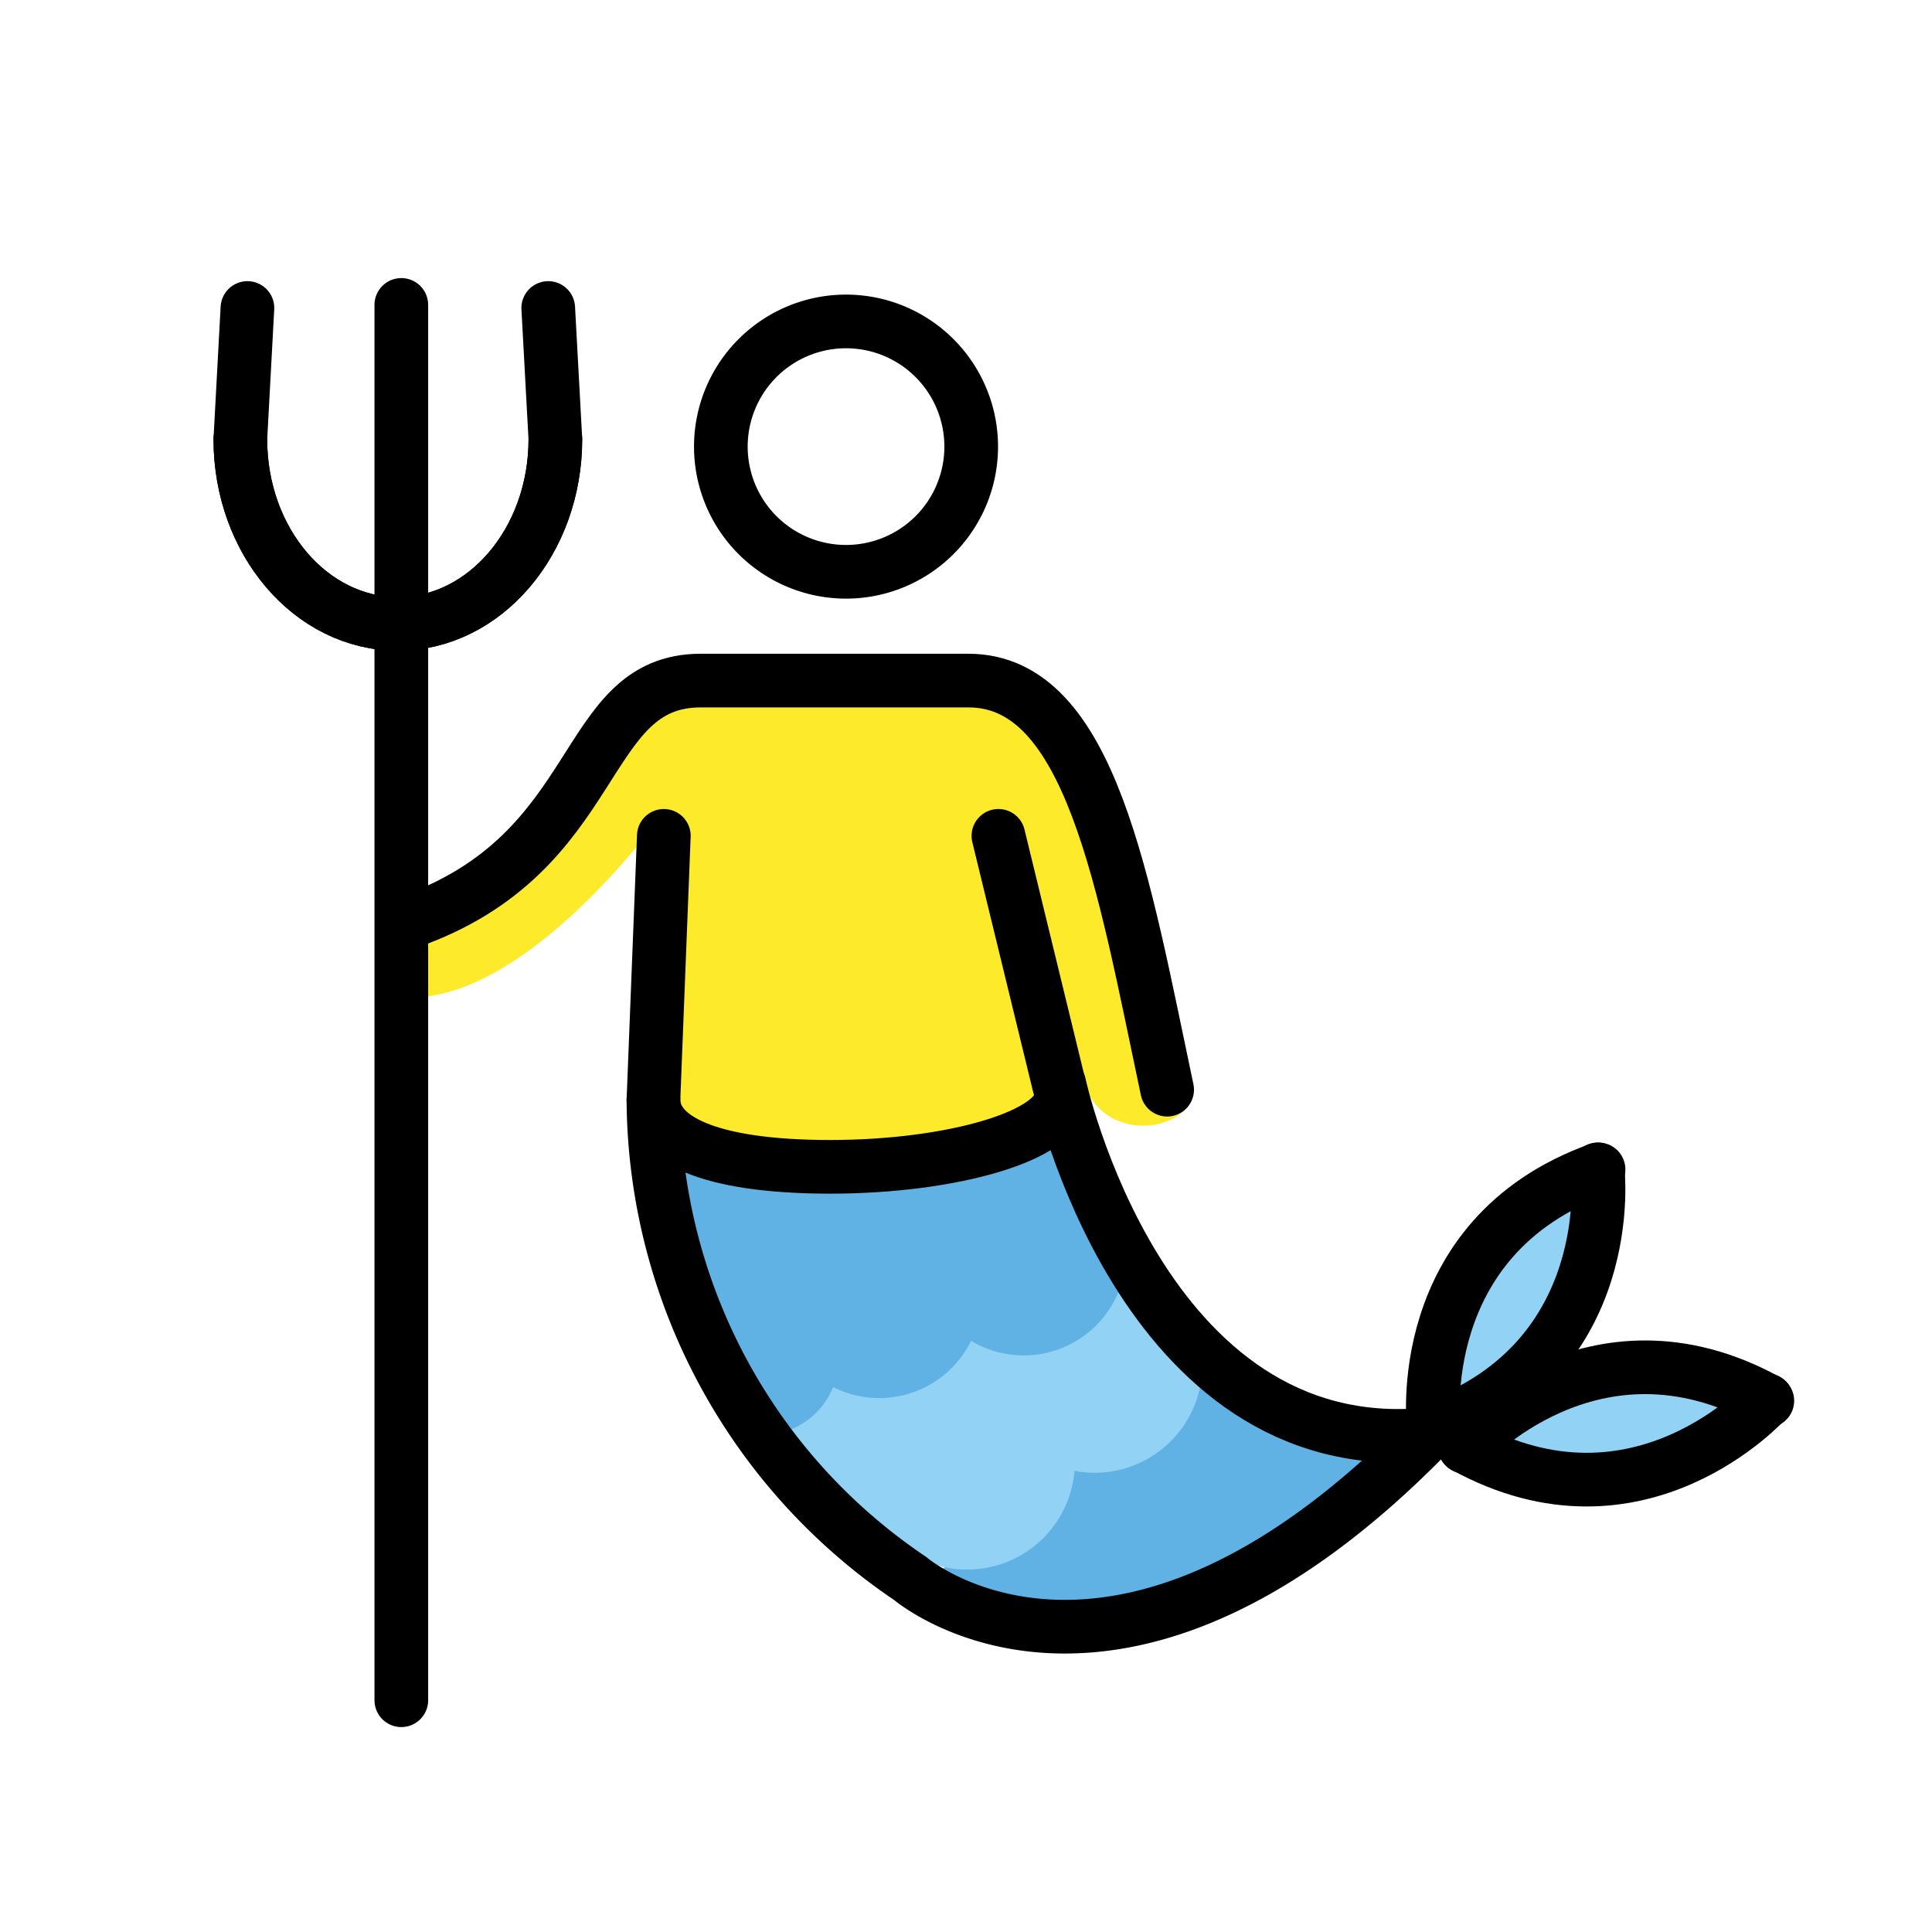 <svg viewBox="0 0 72 72" xmlns="http://www.w3.org/2000/svg"><path fill="#61b2e4" d="M33.892 59.467 44.35 51.01l8.047 3.77s-8.818 11.163-18.504 4.686z"/><path fill="#92d3f5" d="M26.857 51.72a3.364 3.364 0 0 0 2.63-2.907c.487-2.61 3.856 2.765 4.944-1.648 0 0 6.944 1.493 6.043-2.197l4.107 5.176s-1.658 4.155-5.894 3.113c0 0 1.43 5.9-3.445 4.23 0 0 .646 1.893-3.547.129z"/><path fill="none" stroke="#92d3f5" stroke-linecap="round" stroke-miterlimit="10" stroke-width="2" d="M38.671 53.009a3.01 3.01 0 0 1-4.747 3.608"/><path fill="none" stroke="#92d3f5" stroke-linecap="round" stroke-miterlimit="10" stroke-width="2" d="M43.423 49.4a3.013 3.013 0 0 1-4.752 3.61"/><path fill="none" stroke="#61b2e4" stroke-linecap="round" stroke-miterlimit="10" stroke-width="2" d="M30.152 49.285c.358 1.373.087 2.692-1.231 3.129-1.32.44-1.505-1.034-1.863-2.41"/><path fill="none" stroke="#61b2e4" stroke-linecap="round" stroke-miterlimit="10" stroke-width="2" d="M35.52 47.699a2.816 2.816 0 0 1-5.387 1.586"/><path fill="none" stroke="#61b2e4" stroke-linecap="round" stroke-miterlimit="10" stroke-width="2" d="M40.907 46.111a2.817 2.817 0 0 1-5.388 1.588"/><path fill="#61b2e4" d="M23.648 42.714s.115 2.515 1.647.346c1.533-2.169 5.841 3.354 8.674-.203 0 0 4.77 2.313 5.493-1.416l1.966 5.059s-2.341 4.425-5.753 1.706c0 0-1.619 4.714-5.35 1.157 0 0-.327 5.076-4.664 1.144z"/><path fill="#92d3f5" d="M59.26 43.908c2.009.915-3.162 9.868-5.707 9.252s4.01-10.022 5.707-9.252z"/><path fill="#92d3f5" d="M53.767 53.94c-1.139-2.357 10.29-3.266 10.77-1.467.572 2.135-9.63 3.824-10.77 1.466"/><path d="M36.345 16.634zM24.718 30.29s-5.307 7.477-9.966 6.845l-.158-3s3.87-.08 9.871-8.291l12.397-.632s3.631 1.343 4.896 6.633c.781 3.272 1.37 5.945 2.178 7.28a4.295 4.295 0 0 1 .563 1.485c-.078 1.586-3.502 2.128-4.154-.434-1.815-2.371-1.527 2.611-1.527 2.611l-14.59.452" fill="#fcea2b"/><g fill="none" stroke="#000" stroke-width="2"><path stroke-linecap="round" stroke-miterlimit="10" d="M15.237 34.36c7.326-2.57 6.312-8.997 10.883-8.997h9.97c4.571 0 5.774 7.548 7.406 15.246"/><path stroke-linecap="round" stroke-miterlimit="10" d="m24.739 31.15-.388 9.867a21.666 21.666 0 0 0 9.564 17.805s7.697 6.61 19.437-5.503M39.473 40.452l-2.265-9.302"/><path stroke-linecap="round" stroke-miterlimit="10" d="M53.236 53.456c-10.73 1.05-13.763-13.06-13.763-13.06"/><path stroke-linecap="round" stroke-linejoin="round" d="M14.956 63.363v-52"/><path stroke-linecap="round" stroke-miterlimit="10" d="M8.957 16.368c0 3.8 2.627 6.882 5.87 6.882s5.87-3.081 5.87-6.882l-.266-4.89"/><path stroke-linecap="round" stroke-miterlimit="10" d="M20.697 16.368c0 3.8-2.628 6.882-5.87 6.882s-5.87-3.081-5.87-6.882l.264-4.89M53.43 53.185s-.856-7.077 6.143-9.604"/><path stroke-linecap="round" stroke-miterlimit="10" d="M59.539 43.58s.857 7.076-6.141 9.604"/><path stroke-linecap="round" stroke-miterlimit="10" d="M54.593 53.92s4.755-5.311 11.27-1.717"/><path stroke-linecap="round" stroke-miterlimit="10" d="M65.84 52.178s-4.753 5.31-11.27 1.715M39.533 40.86c0 1.444-4.007 2.624-8.595 2.624-4.592 0-6.586-1.063-6.586-2.508"/><path stroke-miterlimit="10" d="M36.194 16.644a4.665 4.665 0 1 1-4.666-4.665h.001a4.666 4.666 0 0 1 4.665 4.665z"/></g></svg>